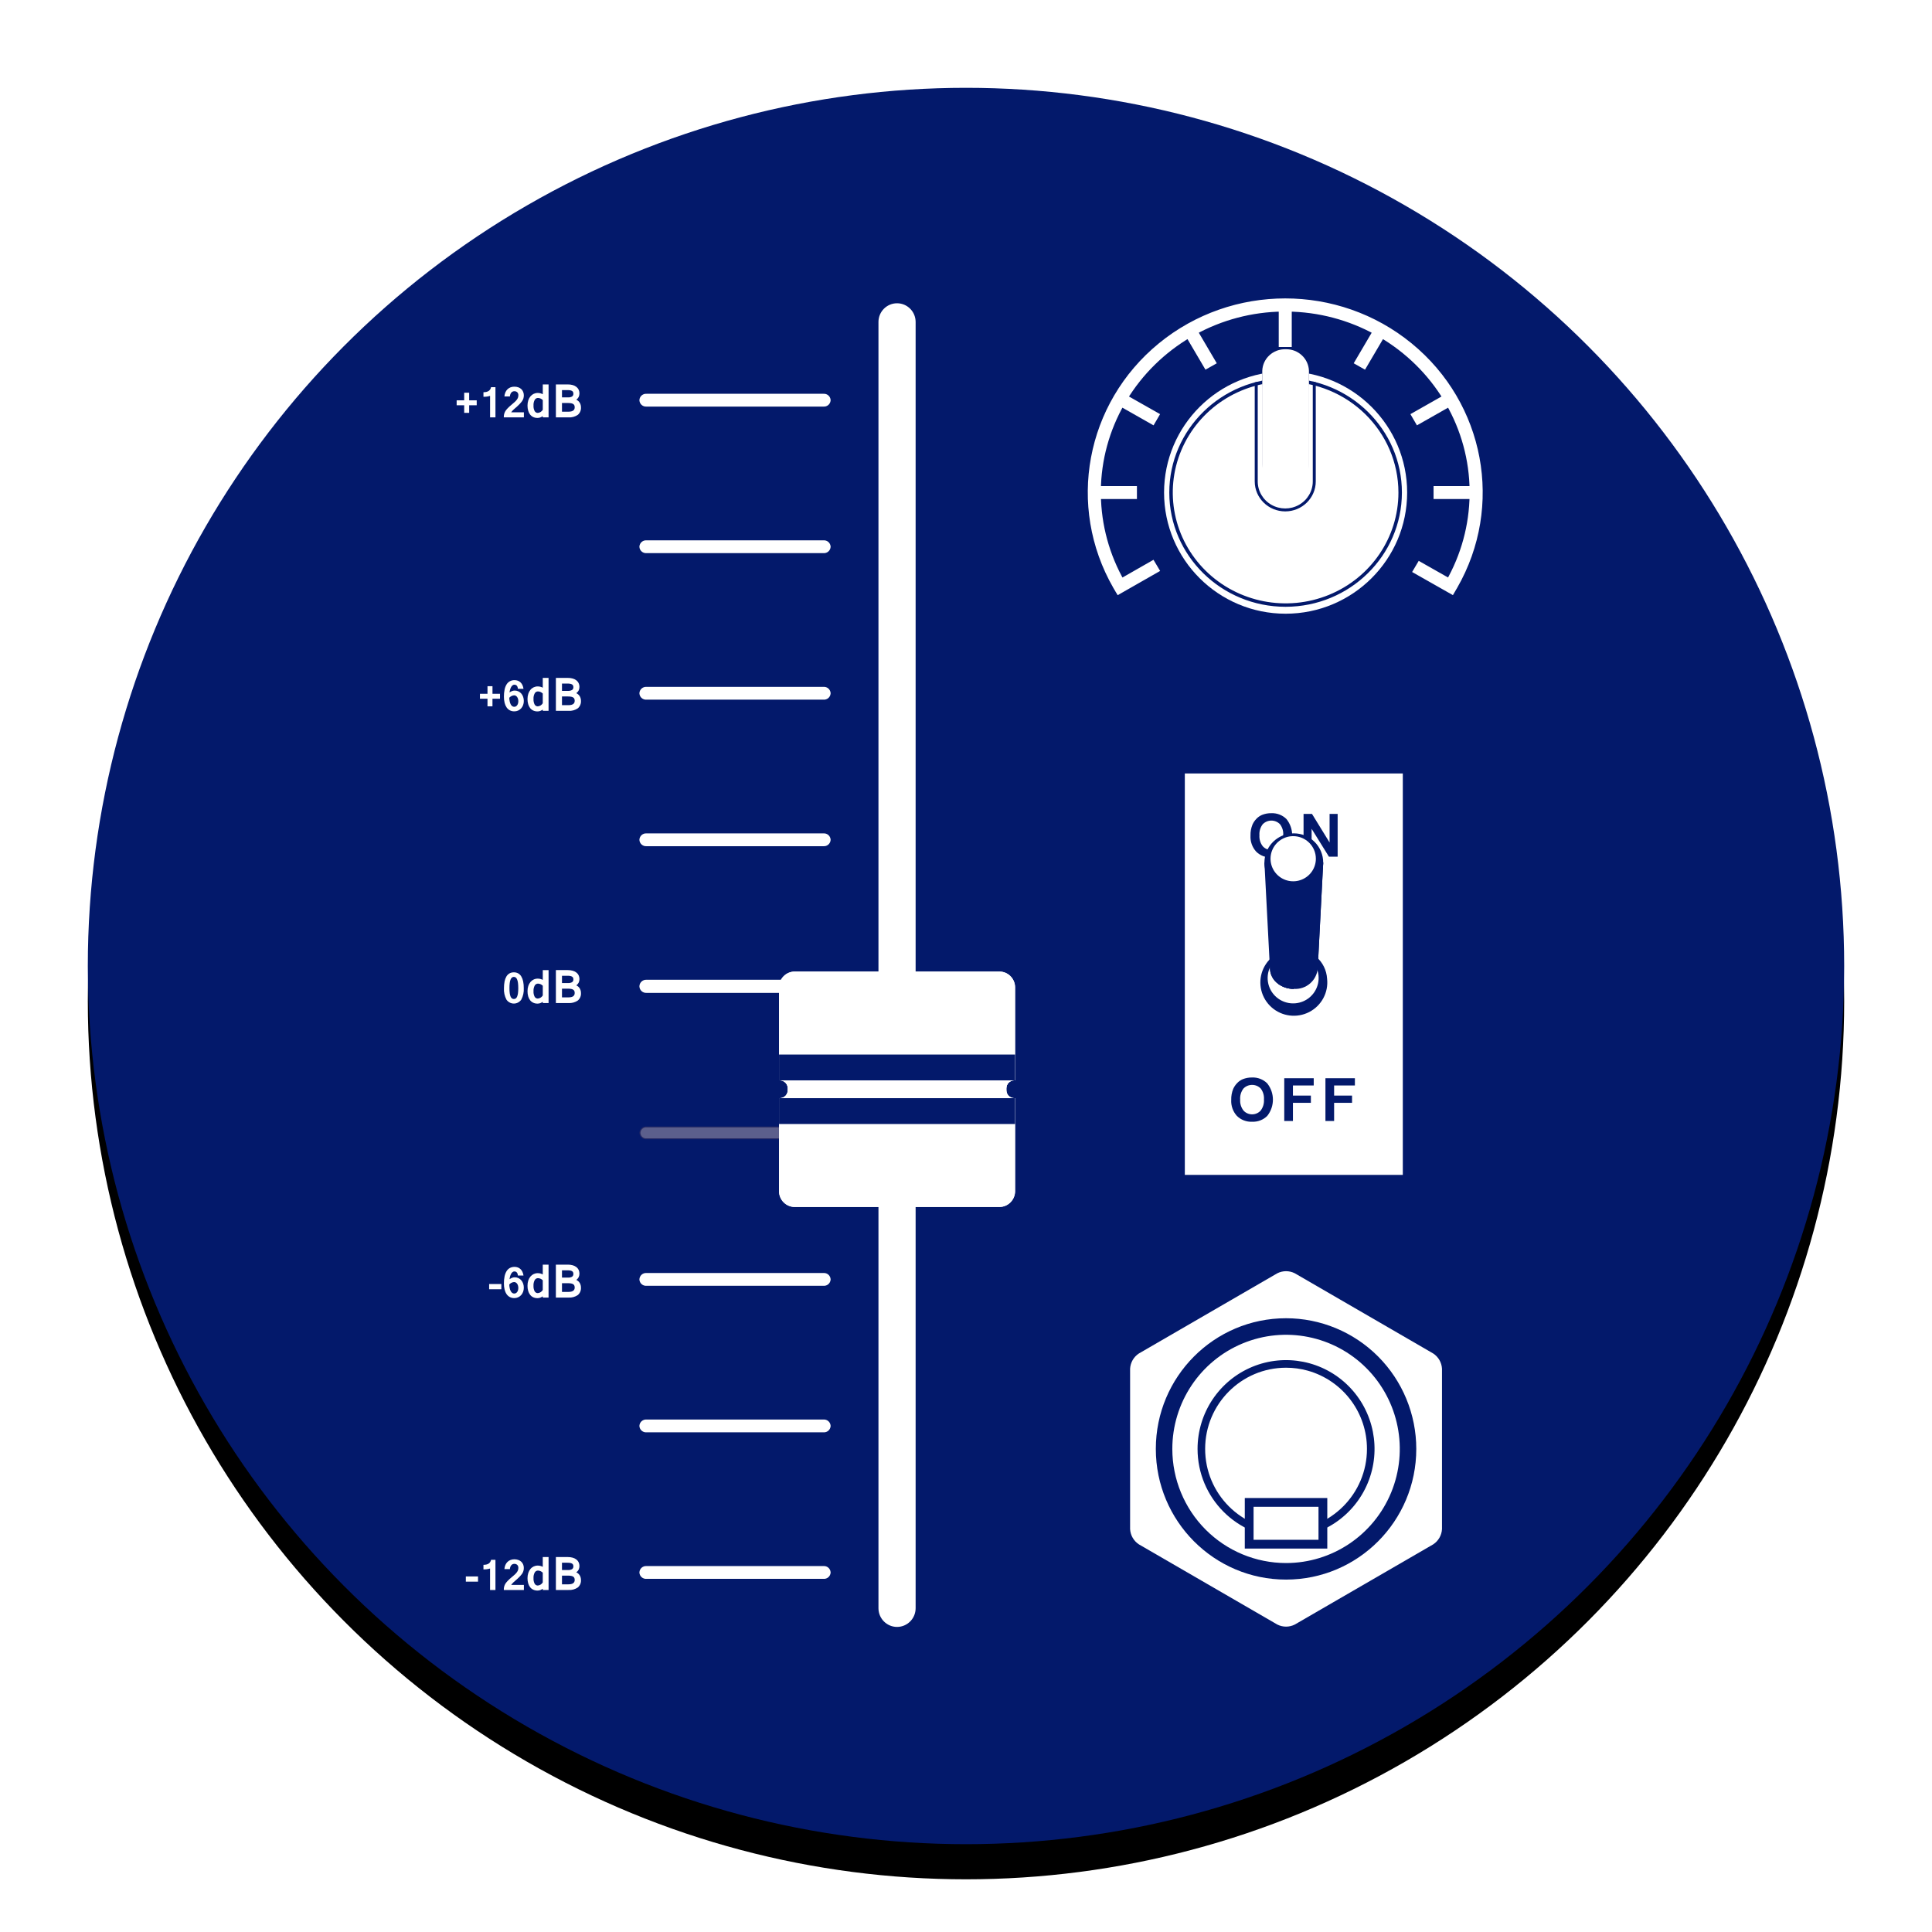 <?xml version="1.0" encoding="UTF-8"?>
<svg width="110px" height="110px" viewBox="0 0 110 110" version="1.1" xmlns="http://www.w3.org/2000/svg" xmlns:xlink="http://www.w3.org/1999/xlink">
    <!-- Generator: Sketch 64 (93537) - https://sketch.com -->
    <title>build-nav-icon-ic/knobs-switches-mod</title>
    <desc>Created with Sketch.</desc>
    <defs>
        <circle id="path-1" cx="50" cy="50" r="50"></circle>
        <filter x="-4.0%" y="-4.0%" width="108.0%" height="110.0%" filterUnits="objectBoundingBox" id="filter-2">
            <feOffset dx="0" dy="2" in="SourceAlpha" result="shadowOffsetOuter1"></feOffset>
            <feGaussianBlur stdDeviation="1" in="shadowOffsetOuter1" result="shadowBlurOuter1"></feGaussianBlur>
            <feColorMatrix values="0 0 0 0 0   0 0 0 0 0   0 0 0 0 0  0 0 0 0.24 0" type="matrix" in="shadowBlurOuter1" result="shadowMatrixOuter1"></feColorMatrix>
            <feOffset dx="0" dy="0" in="SourceAlpha" result="shadowOffsetOuter2"></feOffset>
            <feGaussianBlur stdDeviation="1" in="shadowOffsetOuter2" result="shadowBlurOuter2"></feGaussianBlur>
            <feColorMatrix values="0 0 0 0 0   0 0 0 0 0   0 0 0 0 0  0 0 0 0.12 0" type="matrix" in="shadowBlurOuter2" result="shadowMatrixOuter2"></feColorMatrix>
            <feMerge>
                <feMergeNode in="shadowMatrixOuter1"></feMergeNode>
                <feMergeNode in="shadowMatrixOuter2"></feMergeNode>
            </feMerge>
        </filter>
        <ellipse id="path-3" cx="7.397" cy="7.389" rx="6.92" ry="6.898"></ellipse>
        <path d="M10.858,0.594 C10.843,0.769 10.691,0.901 10.517,0.889 L0.434,0.889 C0.259,0.901 0.108,0.769 0.093,0.594 L0.093,0.559 C0.108,0.384 0.26,0.253 0.434,0.264 L10.517,0.264 C10.691,0.253 10.843,0.384 10.858,0.559 L10.858,0.594 Z" id="path-5"></path>
        <path d="M10.858,0.724 C10.843,0.899 10.691,1.03 10.517,1.019 L0.434,1.019 C0.259,1.03 0.108,0.899 0.093,0.724 L0.093,0.689 C0.108,0.514 0.26,0.382 0.434,0.394 L10.517,0.394 C10.691,0.382 10.843,0.514 10.858,0.689 L10.858,0.724 Z" id="path-7"></path>
        <path d="M10.858,0.464 C10.843,0.64 10.691,0.771 10.517,0.759 L0.434,0.759 C0.26,0.771 0.108,0.64 0.093,0.464 L0.093,0.43 C0.108,0.254 0.26,0.123 0.434,0.135 L10.517,0.135 C10.691,0.123 10.843,0.254 10.858,0.43 L10.858,0.464 Z" id="path-9"></path>
        <path d="M10.858,0.654 C10.843,0.83 10.691,0.961 10.517,0.949 L0.434,0.949 C0.259,0.961 0.108,0.83 0.093,0.654 L0.093,0.62 C0.108,0.444 0.26,0.313 0.434,0.325 L10.517,0.325 C10.691,0.313 10.843,0.444 10.858,0.62 L10.858,0.654 Z" id="path-11"></path>
        <ellipse id="path-13" cx="4.843" cy="4.628" rx="4.607" ry="4.623"></ellipse>
    </defs>
    <g id="ic/knobs-switches-mod" stroke="none" stroke-width="1" fill="none" fill-rule="evenodd">
        <g transform="translate(5, 5)" id="Oval-Copy-6">
            <g>
                <use fill="black" fill-opacity="1" filter="url(#filter-2)" xlink:href="#path-1"></use>
                <use fill="#03196B" fill-rule="evenodd" xlink:href="#path-1"></use>
            </g>
        </g>
        <g id="knobsnButtons-Copy" transform="translate(26, 17)">
            <g id="knob" transform="translate(36, 0)">
                <g id="Group" transform="translate(4.057, 2.49)">
                    <g id="Clipped" transform="translate(0, 1.494)">
                        <g transform="translate(2.028, 1.992)">
                            <mask id="mask-4" fill="white">
                                <use xlink:href="#path-3"></use>
                            </mask>
                            <g id="Oval"></g>
                        </g>
                        <ellipse id="Oval" fill="#FFFFFF" fill-rule="nonzero" cx="7.14" cy="7.06" rx="6.92" ry="6.898"></ellipse>
                    </g>
                    <path d="M7.14,15.058 C3.483,15.058 0.518,12.146 0.518,8.554 C0.518,4.963 3.483,2.051 7.14,2.051 C10.797,2.051 13.762,4.963 13.762,8.554 C13.758,12.144 10.796,15.054 7.14,15.058 L7.14,15.058 Z M7.14,2.246 C4.542,2.246 2.2,3.783 1.205,6.14 C0.211,8.498 0.761,11.211 2.598,13.015 C4.435,14.819 7.198,15.359 9.598,14.383 C11.999,13.406 13.564,11.106 13.564,8.554 C13.56,5.072 10.686,2.25 7.14,2.246 Z" id="Shape" fill="#03196B" fill-rule="nonzero"></path>
                    <path d="M7.12,9.627 C6.16,9.626 5.383,8.863 5.382,7.92 L5.382,2.282 L5.553,2.245 L5.553,7.92 C5.553,8.47 5.851,8.978 6.336,9.253 C6.821,9.528 7.418,9.528 7.903,9.253 C8.388,8.978 8.687,8.47 8.687,7.92 L8.687,2.234 L8.857,2.271 L8.857,7.92 C8.856,8.863 8.079,9.626 7.12,9.627 L7.12,9.627 Z" id="Path" fill="#03196B" fill-rule="nonzero"></path>
                    <g transform="translate(5.578, 0)" fill-rule="nonzero">
                        <path d="M1.562,0.395 C0.85,0.375 0.256,0.924 0.234,1.623 L0.234,6.961 C0.276,7.651 0.858,8.19 1.562,8.19 C2.265,8.19 2.848,7.651 2.89,6.961 L2.89,1.623 C2.868,0.924 2.273,0.375 1.562,0.395 Z" id="Path" fill="#252965"></path>
                        <path d="M1.562,1.328 C0.85,1.308 0.256,1.857 0.234,2.556 L0.234,7.895 C0.276,8.585 0.858,9.123 1.562,9.123 C2.265,9.123 2.848,8.585 2.89,7.895 L2.89,2.556 C2.868,1.857 2.273,1.308 1.562,1.328 L1.562,1.328 Z" id="Path" fill="#FFFFFF"></path>
                        <path d="M1.562,9.009 C0.859,8.995 0.3,8.426 0.312,7.736 L0.312,2.715 C0.295,2.266 0.53,1.844 0.923,1.615 C1.317,1.385 1.807,1.385 2.2,1.615 C2.594,1.844 2.829,2.266 2.812,2.715 L2.812,7.736 C2.824,8.426 2.264,8.995 1.562,9.009 L1.562,9.009 Z M1.562,1.679 C0.992,1.693 0.541,2.156 0.553,2.715 L0.553,7.735 C0.536,8.1 0.725,8.444 1.044,8.631 C1.363,8.818 1.76,8.818 2.079,8.631 C2.398,8.444 2.587,8.1 2.571,7.735 L2.571,2.715 C2.582,2.156 2.131,1.693 1.562,1.679 L1.562,1.679 Z" id="Shape" fill="#FFFFFF"></path>
                        <path d="M1.562,0.395 C0.85,0.375 0.256,0.924 0.234,1.623 L0.234,7.895 C0.276,8.585 0.858,9.123 1.562,9.123 C2.265,9.123 2.848,8.585 2.89,7.895 L2.89,1.623 C2.868,0.924 2.273,0.375 1.562,0.395 Z" id="Path" fill="#FFFFFF"></path>
                    </g>
                </g>
                <path d="M18.212,2.742 C14.135,-0.595 8.212,-0.593 4.136,2.745 C0.06,6.083 -1.005,11.805 1.604,16.344 L1.607,16.348 C1.625,16.379 1.64,16.411 1.658,16.441 L1.661,16.44 L1.725,16.548 L3.708,15.416 L3.586,15.211 L1.813,16.224 C0.926,14.678 0.45,12.938 0.429,11.163 L2.482,11.163 L2.482,10.926 L0.428,10.926 C0.446,9.153 0.922,7.414 1.81,5.87 L3.587,6.878 L3.707,6.672 L1.93,5.665 C2.853,4.142 4.148,2.87 5.699,1.964 L6.725,3.709 L6.934,3.591 L5.908,1.846 C7.479,0.974 9.251,0.507 11.056,0.489 L11.056,2.506 L11.297,2.506 L11.297,0.489 C13.102,0.507 14.873,0.974 16.445,1.846 L15.419,3.591 L15.628,3.709 L16.654,1.964 C18.204,2.87 19.5,4.142 20.422,5.665 L18.646,6.672 L18.766,6.878 L20.543,5.87 C21.431,7.414 21.906,9.153 21.924,10.926 L19.871,10.926 L19.871,11.163 L21.923,11.163 C21.903,12.936 21.428,14.676 20.542,16.221 L18.866,15.271 L18.745,15.476 L20.631,16.545 L20.692,16.44 C20.709,16.417 20.721,16.391 20.736,16.367 L20.751,16.34 C23.358,11.799 22.29,6.078 18.212,2.742 Z" id="Path" stroke="#FFFFFF" stroke-width="0.5" fill="#FFFFFF" fill-rule="nonzero"></path>
            </g>
            <g id="level">
                <g id="Group" transform="translate(23.789, 0)" fill="#FFFFFF" fill-rule="nonzero">
                    <path d="M1.285,0.32 C0.734,0.32 0.287,0.77 0.287,1.325 L0.287,74.565 C0.287,75.12 0.734,75.57 1.285,75.57 C1.836,75.57 2.283,75.12 2.283,74.565 L2.283,1.325 C2.283,1.058 2.178,0.803 1.991,0.614 C1.804,0.426 1.55,0.32 1.285,0.32 L1.285,0.32 Z" id="Path"></path>
                    <path d="M1.285,75.63 C0.701,75.63 0.228,75.153 0.227,74.565 L0.227,1.325 C0.231,0.739 0.704,0.267 1.285,0.267 C1.867,0.267 2.339,0.739 2.343,1.325 L2.343,74.565 C2.343,75.153 1.869,75.63 1.285,75.63 L1.285,75.63 Z M1.285,0.381 C0.768,0.381 0.348,0.804 0.347,1.325 L0.347,74.565 C0.345,74.904 0.523,75.218 0.814,75.388 C1.105,75.559 1.465,75.559 1.756,75.388 C2.047,75.218 2.225,74.904 2.223,74.565 L2.223,1.325 C2.222,0.804 1.803,0.381 1.285,0.381 L1.285,0.381 Z" id="Shape"></path>
                </g>
                <g id="Group" transform="translate(0, 4.586)" fill="#FFFFFF" fill-rule="nonzero">
                    <g>
                        <polygon id="Path" points="1.142 1.488 0.713 1.488 0.713 1.92 0.429 1.92 0.429 1.488 0 1.488 0 1.207 0.429 1.207 0.429 0.774 0.713 0.774 0.713 1.207 1.142 1.207"></polygon>
                        <path d="M2.209,2.177 L1.903,2.177 L1.903,0.954 C1.781,0.992 1.653,1.008 1.526,1.003 L1.526,0.745 C1.778,0.745 1.922,0.649 1.958,0.458 L2.209,0.458 L2.209,2.177 Z" id="Path"></path>
                        <path d="M3.828,2.177 L2.685,2.177 C2.679,2.05 2.711,1.924 2.777,1.815 C2.817,1.757 2.862,1.703 2.911,1.652 C2.977,1.585 3.046,1.521 3.12,1.462 C3.193,1.402 3.255,1.349 3.305,1.302 C3.35,1.262 3.39,1.218 3.427,1.17 C3.455,1.133 3.477,1.092 3.493,1.048 C3.506,1.007 3.513,0.963 3.513,0.919 C3.517,0.857 3.495,0.795 3.453,0.749 C3.405,0.706 3.342,0.684 3.279,0.689 C3.248,0.689 3.218,0.695 3.189,0.708 C3.16,0.721 3.134,0.74 3.113,0.764 C3.09,0.792 3.072,0.823 3.059,0.857 C3.043,0.899 3.034,0.943 3.031,0.987 L2.719,0.987 C2.724,0.908 2.743,0.83 2.773,0.757 C2.8,0.691 2.84,0.632 2.89,0.581 C2.94,0.533 2.998,0.495 3.063,0.469 C3.133,0.442 3.207,0.429 3.283,0.43 C3.361,0.428 3.439,0.441 3.514,0.467 C3.577,0.49 3.635,0.525 3.684,0.571 C3.729,0.615 3.765,0.669 3.788,0.728 C3.813,0.79 3.825,0.856 3.825,0.923 C3.825,0.984 3.816,1.045 3.799,1.103 C3.781,1.158 3.755,1.211 3.721,1.259 C3.676,1.318 3.627,1.375 3.575,1.428 C3.5,1.506 3.42,1.579 3.337,1.648 C3.309,1.672 3.274,1.703 3.231,1.743 C3.184,1.787 3.141,1.836 3.104,1.889 L3.828,1.889 L3.828,2.177 Z" id="Path"></path>
                        <path d="M4.904,2.106 C4.86,2.138 4.812,2.164 4.762,2.182 C4.711,2.201 4.658,2.21 4.604,2.209 C4.52,2.211 4.437,2.194 4.36,2.159 C4.29,2.126 4.229,2.077 4.181,2.016 C4.131,1.95 4.094,1.875 4.072,1.794 C4.046,1.7 4.033,1.604 4.034,1.506 C4.033,1.404 4.048,1.303 4.079,1.206 C4.105,1.123 4.147,1.047 4.202,0.98 C4.304,0.857 4.456,0.786 4.616,0.787 C4.667,0.787 4.718,0.793 4.768,0.806 C4.815,0.818 4.861,0.836 4.904,0.86 L4.904,0.302 L5.234,0.302 L5.234,2.177 L4.904,2.177 L4.904,2.106 Z M4.904,1.192 C4.831,1.118 4.733,1.074 4.63,1.072 C4.553,1.071 4.483,1.113 4.445,1.18 C4.392,1.28 4.368,1.393 4.376,1.506 C4.369,1.614 4.391,1.722 4.441,1.818 C4.477,1.884 4.547,1.924 4.621,1.923 C4.738,1.912 4.843,1.846 4.904,1.745 L4.904,1.192 Z" id="Shape"></path>
                        <path d="M7.078,1.607 C7.089,1.77 7.022,1.927 6.899,2.033 C6.742,2.14 6.554,2.191 6.365,2.177 L5.65,2.177 L5.65,0.302 L6.331,0.302 C6.423,0.301 6.514,0.312 6.603,0.336 C6.678,0.356 6.749,0.39 6.811,0.437 C6.867,0.479 6.913,0.533 6.944,0.596 C7.006,0.728 7.008,0.881 6.948,1.015 C6.916,1.077 6.869,1.13 6.813,1.171 C6.855,1.191 6.895,1.218 6.93,1.25 C6.962,1.28 6.99,1.315 7.012,1.353 C7.034,1.391 7.051,1.432 7.062,1.474 C7.072,1.518 7.078,1.562 7.078,1.607 Z M5.997,1.04 L6.33,1.04 C6.413,1.046 6.495,1.029 6.569,0.991 C6.622,0.955 6.652,0.892 6.646,0.827 C6.647,0.797 6.641,0.766 6.628,0.738 C6.616,0.711 6.596,0.689 6.571,0.674 C6.538,0.655 6.503,0.642 6.466,0.636 C6.414,0.628 6.361,0.623 6.307,0.624 L5.997,0.624 L5.997,1.04 Z M5.997,1.854 L6.364,1.854 C6.602,1.854 6.721,1.772 6.721,1.607 C6.722,1.569 6.716,1.532 6.703,1.496 C6.69,1.465 6.668,1.438 6.639,1.419 C6.603,1.396 6.562,1.381 6.519,1.374 C6.457,1.363 6.395,1.358 6.332,1.359 L5.997,1.359 L5.997,1.854 Z" id="Shape"></path>
                    </g>
                    <g transform="translate(1.012, 16.816)">
                        <polygon id="Path" points="1.457 1.381 1.027 1.381 1.027 1.813 0.744 1.813 0.744 1.381 0.315 1.381 0.315 1.099 0.744 1.099 0.744 0.667 1.028 0.667 1.028 1.099 1.457 1.099"></polygon>
                        <path d="M2.275,0.582 C2.24,0.581 2.206,0.592 2.178,0.613 C2.145,0.636 2.118,0.667 2.098,0.701 C2.072,0.745 2.052,0.792 2.037,0.841 C2.019,0.9 2.006,0.962 1.999,1.024 C2.042,0.992 2.089,0.966 2.139,0.946 C2.188,0.926 2.241,0.915 2.294,0.916 C2.368,0.915 2.441,0.931 2.508,0.963 C2.571,0.993 2.627,1.037 2.672,1.091 C2.718,1.147 2.753,1.211 2.776,1.28 C2.8,1.353 2.813,1.431 2.812,1.508 C2.813,1.586 2.8,1.664 2.773,1.738 C2.749,1.807 2.712,1.871 2.663,1.926 C2.563,2.038 2.419,2.102 2.269,2.099 C2.182,2.101 2.096,2.081 2.018,2.042 C1.944,2.003 1.881,1.947 1.833,1.877 C1.78,1.798 1.741,1.709 1.719,1.615 C1.691,1.5 1.678,1.382 1.679,1.264 C1.678,1.128 1.69,0.992 1.718,0.859 C1.738,0.754 1.776,0.655 1.831,0.564 C1.878,0.488 1.943,0.426 2.021,0.384 C2.103,0.341 2.194,0.32 2.286,0.322 C2.348,0.322 2.41,0.333 2.469,0.354 C2.525,0.374 2.576,0.406 2.62,0.446 C2.667,0.49 2.705,0.542 2.732,0.6 C2.763,0.669 2.784,0.741 2.794,0.816 L2.479,0.816 C2.461,0.66 2.393,0.582 2.275,0.582 Z M2.257,1.187 C2.151,1.195 2.053,1.245 1.984,1.326 C1.986,1.399 1.995,1.47 2.01,1.541 C2.021,1.597 2.04,1.652 2.067,1.703 C2.087,1.743 2.117,1.778 2.153,1.805 C2.186,1.828 2.225,1.841 2.265,1.84 C2.299,1.841 2.333,1.832 2.363,1.816 C2.392,1.799 2.417,1.775 2.436,1.747 C2.457,1.716 2.473,1.682 2.483,1.646 C2.494,1.605 2.499,1.563 2.499,1.521 C2.499,1.478 2.494,1.435 2.482,1.393 C2.472,1.355 2.456,1.319 2.434,1.286 C2.414,1.257 2.388,1.232 2.357,1.213 C2.327,1.196 2.292,1.186 2.257,1.187 L2.257,1.187 Z" id="Shape"></path>
                        <path d="M3.891,1.999 C3.848,2.031 3.8,2.057 3.749,2.075 C3.699,2.094 3.646,2.103 3.592,2.102 C3.508,2.104 3.424,2.087 3.347,2.052 C3.277,2.019 3.216,1.97 3.169,1.909 C3.119,1.843 3.081,1.767 3.06,1.687 C3.034,1.593 3.021,1.497 3.022,1.399 C3.021,1.297 3.036,1.196 3.067,1.099 C3.093,1.016 3.135,0.94 3.189,0.873 C3.292,0.749 3.444,0.679 3.603,0.68 C3.655,0.68 3.706,0.686 3.756,0.699 C3.803,0.711 3.849,0.729 3.891,0.753 L3.891,0.195 L4.221,0.195 L4.221,2.07 L3.891,2.07 L3.891,1.999 Z M3.891,1.085 C3.819,1.011 3.721,0.967 3.618,0.965 C3.541,0.964 3.47,1.005 3.433,1.073 C3.38,1.173 3.356,1.286 3.364,1.399 C3.357,1.507 3.379,1.615 3.428,1.711 C3.465,1.777 3.534,1.817 3.609,1.815 C3.726,1.805 3.831,1.739 3.891,1.638 L3.891,1.085 Z" id="Shape"></path>
                        <path d="M6.066,1.5 C6.076,1.662 6.01,1.82 5.887,1.926 C5.73,2.033 5.542,2.084 5.353,2.07 L4.638,2.07 L4.638,0.195 L5.319,0.195 C5.411,0.193 5.502,0.205 5.591,0.229 C5.666,0.249 5.736,0.283 5.799,0.329 C5.855,0.371 5.9,0.426 5.932,0.489 C5.994,0.621 5.995,0.774 5.936,0.908 C5.904,0.97 5.857,1.023 5.8,1.064 C5.843,1.084 5.882,1.111 5.917,1.143 C5.95,1.173 5.977,1.207 6,1.246 C6.022,1.284 6.039,1.324 6.049,1.367 C6.06,1.411 6.066,1.455 6.066,1.5 Z M4.985,0.933 L5.318,0.933 C5.4,0.939 5.483,0.922 5.557,0.884 C5.61,0.848 5.64,0.785 5.634,0.72 C5.634,0.69 5.628,0.659 5.616,0.631 C5.603,0.604 5.583,0.582 5.558,0.567 C5.526,0.548 5.491,0.535 5.454,0.529 C5.401,0.52 5.348,0.516 5.295,0.517 L4.985,0.517 L4.985,0.933 Z M4.985,1.747 L5.352,1.747 C5.59,1.747 5.709,1.665 5.709,1.5 C5.71,1.462 5.703,1.425 5.69,1.389 C5.678,1.358 5.656,1.33 5.627,1.312 C5.59,1.289 5.55,1.274 5.507,1.266 C5.445,1.255 5.382,1.251 5.319,1.252 L4.985,1.252 L4.985,1.747 Z" id="Shape"></path>
                    </g>
                    <g transform="translate(2.531, 33.631)" id="Shape">
                        <path d="M0.726,0.144 C0.812,0.142 0.897,0.162 0.972,0.203 C1.045,0.244 1.106,0.304 1.148,0.376 C1.199,0.463 1.235,0.558 1.255,0.658 C1.28,0.784 1.292,0.913 1.29,1.042 C1.304,1.27 1.255,1.497 1.148,1.698 C1.053,1.838 0.895,1.921 0.726,1.921 C0.557,1.921 0.399,1.838 0.304,1.698 C0.198,1.497 0.149,1.27 0.163,1.042 C0.162,0.913 0.174,0.784 0.198,0.658 C0.217,0.558 0.253,0.463 0.304,0.376 C0.346,0.304 0.407,0.244 0.479,0.203 C0.555,0.162 0.64,0.142 0.726,0.144 L0.726,0.144 Z M0.726,1.662 C0.765,1.663 0.803,1.652 0.835,1.63 C0.87,1.602 0.897,1.566 0.913,1.524 C0.937,1.462 0.953,1.398 0.961,1.332 C0.972,1.236 0.978,1.139 0.977,1.043 C0.978,0.945 0.972,0.847 0.961,0.749 C0.953,0.682 0.937,0.615 0.913,0.552 C0.897,0.508 0.87,0.469 0.835,0.439 C0.77,0.392 0.683,0.391 0.619,0.438 C0.583,0.468 0.556,0.507 0.54,0.55 C0.515,0.614 0.499,0.681 0.491,0.748 C0.479,0.846 0.474,0.944 0.475,1.043 C0.474,1.14 0.479,1.237 0.491,1.333 C0.499,1.399 0.515,1.463 0.54,1.525 C0.556,1.566 0.583,1.603 0.619,1.63 C0.65,1.652 0.688,1.663 0.726,1.662 L0.726,1.662 Z"></path>
                        <path d="M2.373,1.82 C2.329,1.853 2.282,1.878 2.231,1.897 C2.181,1.915 2.127,1.924 2.074,1.924 C1.989,1.926 1.906,1.908 1.829,1.873 C1.759,1.841 1.698,1.792 1.65,1.731 C1.6,1.664 1.563,1.589 1.541,1.508 C1.515,1.415 1.503,1.318 1.504,1.221 C1.502,1.119 1.517,1.017 1.548,0.92 C1.574,0.838 1.616,0.761 1.671,0.694 C1.773,0.571 1.925,0.5 2.085,0.502 C2.136,0.502 2.188,0.508 2.237,0.52 C2.285,0.532 2.33,0.55 2.373,0.574 L2.373,0.017 L2.703,0.017 L2.703,1.892 L2.373,1.892 L2.373,1.82 Z M2.373,0.907 C2.301,0.832 2.202,0.789 2.099,0.786 C2.023,0.786 1.952,0.827 1.914,0.894 C1.861,0.995 1.838,1.108 1.845,1.221 C1.838,1.329 1.861,1.437 1.91,1.533 C1.946,1.599 2.016,1.639 2.091,1.637 C2.207,1.627 2.312,1.561 2.373,1.46 L2.373,0.907 Z"></path>
                        <path d="M4.547,1.322 C4.558,1.484 4.492,1.642 4.369,1.747 C4.212,1.855 4.024,1.905 3.834,1.892 L3.119,1.892 L3.119,0.016 L3.801,0.016 C3.892,0.015 3.984,0.027 4.072,0.051 C4.147,0.071 4.218,0.105 4.28,0.151 C4.336,0.193 4.382,0.248 4.414,0.31 C4.475,0.443 4.477,0.596 4.417,0.729 C4.385,0.792 4.339,0.845 4.282,0.886 C4.325,0.906 4.364,0.932 4.399,0.964 C4.431,0.995 4.459,1.029 4.481,1.067 C4.503,1.105 4.52,1.146 4.531,1.189 C4.542,1.232 4.547,1.277 4.547,1.322 Z M3.466,0.755 L3.799,0.755 C3.882,0.761 3.964,0.744 4.038,0.706 C4.092,0.67 4.121,0.607 4.115,0.542 C4.116,0.511 4.11,0.481 4.098,0.453 C4.085,0.426 4.065,0.404 4.04,0.389 C4.008,0.37 3.972,0.357 3.935,0.351 C3.883,0.342 3.83,0.338 3.777,0.339 L3.466,0.339 L3.466,0.755 Z M3.466,1.569 L3.833,1.569 C4.071,1.569 4.19,1.487 4.19,1.322 C4.191,1.284 4.185,1.247 4.172,1.211 C4.159,1.179 4.137,1.152 4.108,1.134 C4.072,1.111 4.031,1.095 3.989,1.088 C3.927,1.077 3.864,1.072 3.801,1.073 L3.466,1.073 L3.466,1.569 Z"></path>
                    </g>
                    <g transform="translate(1.518, 49.938)">
                        <polygon id="Path" points="1.026 1.88 0.332 1.88 0.332 1.583 1.026 1.583"></polygon>
                        <path d="M1.769,0.866 C1.734,0.866 1.7,0.877 1.672,0.897 C1.639,0.921 1.612,0.951 1.592,0.986 C1.566,1.029 1.546,1.076 1.531,1.125 C1.513,1.185 1.5,1.246 1.493,1.309 C1.536,1.277 1.583,1.251 1.633,1.231 C1.682,1.21 1.734,1.2 1.787,1.2 C1.862,1.199 1.935,1.215 2.002,1.247 C2.065,1.278 2.121,1.322 2.166,1.376 C2.212,1.431 2.247,1.495 2.27,1.564 C2.294,1.638 2.307,1.715 2.306,1.793 C2.306,1.871 2.293,1.949 2.267,2.022 C2.243,2.091 2.206,2.155 2.157,2.21 C2.057,2.323 1.913,2.386 1.763,2.384 C1.676,2.386 1.59,2.366 1.512,2.327 C1.438,2.288 1.374,2.231 1.327,2.162 C1.273,2.082 1.235,1.993 1.212,1.9 C1.185,1.785 1.172,1.667 1.173,1.548 C1.171,1.412 1.184,1.276 1.211,1.143 C1.232,1.039 1.27,0.939 1.325,0.848 C1.372,0.773 1.437,0.71 1.514,0.668 C1.596,0.626 1.688,0.605 1.78,0.607 C1.842,0.606 1.904,0.617 1.963,0.638 C2.019,0.659 2.07,0.69 2.114,0.731 C2.161,0.774 2.198,0.827 2.225,0.885 C2.257,0.953 2.278,1.026 2.288,1.1 L1.972,1.1 C1.954,0.944 1.887,0.866 1.769,0.866 Z M1.751,1.471 C1.645,1.479 1.547,1.529 1.478,1.611 C1.48,1.683 1.488,1.755 1.504,1.825 C1.515,1.882 1.534,1.936 1.561,1.987 C1.581,2.027 1.61,2.062 1.647,2.089 C1.679,2.113 1.719,2.125 1.759,2.125 C1.793,2.125 1.827,2.117 1.857,2.1 C1.886,2.083 1.911,2.06 1.931,2.032 C1.952,2.001 1.967,1.966 1.977,1.93 C1.988,1.89 1.993,1.848 1.993,1.806 C1.993,1.762 1.988,1.719 1.976,1.678 C1.966,1.639 1.95,1.603 1.928,1.571 C1.908,1.541 1.882,1.516 1.852,1.498 C1.821,1.48 1.786,1.471 1.751,1.471 L1.751,1.471 Z" id="Shape"></path>
                        <path d="M3.385,2.283 C3.342,2.315 3.294,2.341 3.243,2.36 C3.193,2.378 3.14,2.387 3.086,2.387 C3.002,2.389 2.918,2.371 2.841,2.337 C2.771,2.304 2.71,2.255 2.663,2.194 C2.612,2.128 2.575,2.052 2.553,1.972 C2.527,1.878 2.515,1.781 2.516,1.684 C2.514,1.582 2.529,1.48 2.56,1.383 C2.587,1.301 2.628,1.224 2.683,1.157 C2.786,1.034 2.938,0.963 3.097,0.965 C3.149,0.965 3.2,0.971 3.25,0.983 C3.297,0.995 3.342,1.014 3.385,1.037 L3.385,0.479 L3.715,0.479 L3.715,2.354 L3.385,2.354 L3.385,2.283 Z M3.385,1.37 C3.313,1.295 3.215,1.252 3.111,1.249 C3.035,1.249 2.964,1.29 2.927,1.357 C2.874,1.457 2.85,1.571 2.857,1.684 C2.851,1.792 2.873,1.9 2.922,1.996 C2.959,2.061 3.028,2.101 3.103,2.1 C3.22,2.09 3.325,2.024 3.385,1.922 L3.385,1.37 Z" id="Shape"></path>
                        <path d="M5.559,1.785 C5.57,1.947 5.504,2.105 5.381,2.21 C5.224,2.317 5.036,2.368 4.847,2.354 L4.131,2.354 L4.131,0.479 L4.813,0.479 C4.905,0.478 4.996,0.49 5.085,0.514 C5.159,0.534 5.23,0.568 5.293,0.614 C5.349,0.656 5.394,0.71 5.426,0.773 C5.488,0.906 5.489,1.059 5.43,1.192 C5.397,1.254 5.351,1.308 5.294,1.348 C5.337,1.369 5.376,1.395 5.411,1.427 C5.444,1.457 5.471,1.492 5.494,1.53 C5.516,1.568 5.532,1.609 5.543,1.652 C5.554,1.695 5.559,1.74 5.559,1.785 Z M4.479,1.218 L4.812,1.218 C4.894,1.224 4.977,1.207 5.051,1.169 C5.104,1.132 5.133,1.07 5.128,1.005 C5.128,0.974 5.122,0.944 5.11,0.915 C5.097,0.889 5.077,0.867 5.052,0.851 C5.02,0.832 4.985,0.82 4.948,0.814 C4.895,0.805 4.842,0.801 4.789,0.802 L4.479,0.802 L4.479,1.218 Z M4.479,2.032 L4.846,2.032 C5.084,2.032 5.203,1.949 5.203,1.785 C5.203,1.747 5.197,1.709 5.184,1.674 C5.172,1.642 5.149,1.615 5.121,1.596 C5.084,1.574 5.043,1.558 5.001,1.551 C4.939,1.54 4.876,1.535 4.813,1.536 L4.479,1.536 L4.479,2.032 Z" id="Shape"></path>
                    </g>
                    <g transform="translate(0.506, 66.753)">
                        <polygon id="Path" points="0.711 1.714 0.017 1.714 0.017 1.417 0.711 1.417"></polygon>
                        <path d="M1.703,2.188 L1.396,2.188 L1.396,0.966 C1.275,1.003 1.147,1.02 1.02,1.015 L1.02,0.756 C1.272,0.756 1.416,0.66 1.452,0.47 L1.703,0.47 L1.703,2.188 Z" id="Path"></path>
                        <path d="M3.322,2.188 L2.179,2.188 C2.173,2.061 2.205,1.935 2.271,1.826 C2.311,1.769 2.356,1.714 2.405,1.664 C2.471,1.596 2.54,1.532 2.613,1.473 C2.687,1.414 2.749,1.36 2.799,1.313 C2.843,1.273 2.884,1.229 2.92,1.181 C2.949,1.144 2.971,1.103 2.986,1.06 C3,1.018 3.007,0.974 3.007,0.931 C3.01,0.868 2.989,0.807 2.946,0.761 C2.899,0.718 2.836,0.696 2.772,0.7 C2.742,0.7 2.711,0.707 2.683,0.719 C2.654,0.732 2.628,0.751 2.607,0.776 C2.584,0.803 2.565,0.835 2.552,0.869 C2.537,0.91 2.528,0.954 2.525,0.998 L2.213,0.998 C2.218,0.919 2.237,0.842 2.267,0.768 C2.294,0.703 2.334,0.643 2.384,0.593 C2.433,0.544 2.492,0.506 2.557,0.481 C2.627,0.454 2.701,0.44 2.776,0.441 C2.855,0.44 2.933,0.452 3.007,0.479 C3.071,0.501 3.128,0.537 3.177,0.583 C3.223,0.627 3.259,0.68 3.282,0.739 C3.307,0.801 3.319,0.868 3.318,0.935 C3.319,0.995 3.31,1.056 3.292,1.114 C3.275,1.17 3.249,1.222 3.215,1.27 C3.17,1.33 3.121,1.386 3.069,1.44 C2.993,1.517 2.914,1.591 2.831,1.66 C2.803,1.683 2.768,1.715 2.725,1.754 C2.677,1.798 2.635,1.847 2.598,1.9 L3.322,1.9 L3.322,2.188 Z" id="Path"></path>
                        <path d="M4.397,2.117 C4.354,2.149 4.306,2.175 4.256,2.194 C4.205,2.212 4.152,2.221 4.098,2.221 C4.014,2.222 3.93,2.205 3.853,2.17 C3.784,2.138 3.722,2.089 3.675,2.028 C3.625,1.961 3.588,1.886 3.566,1.805 C3.54,1.712 3.527,1.615 3.528,1.518 C3.527,1.416 3.542,1.314 3.573,1.217 C3.599,1.135 3.641,1.058 3.695,0.991 C3.798,0.868 3.95,0.797 4.11,0.799 C4.161,0.798 4.212,0.805 4.262,0.817 C4.309,0.829 4.355,0.847 4.397,0.871 L4.397,0.313 L4.728,0.313 L4.728,2.188 L4.397,2.188 L4.397,2.117 Z M4.397,1.204 C4.325,1.129 4.227,1.086 4.124,1.083 C4.047,1.083 3.976,1.124 3.939,1.191 C3.886,1.291 3.862,1.405 3.87,1.518 C3.863,1.626 3.885,1.734 3.935,1.83 C3.971,1.895 4.04,1.935 4.115,1.934 C4.232,1.924 4.337,1.858 4.397,1.756 L4.397,1.204 Z" id="Shape"></path>
                        <path d="M6.572,1.619 C6.583,1.781 6.516,1.939 6.393,2.044 C6.236,2.151 6.048,2.202 5.859,2.188 L5.144,2.188 L5.144,0.313 L5.825,0.313 C5.917,0.312 6.008,0.324 6.097,0.348 C6.172,0.368 6.242,0.402 6.305,0.448 C6.361,0.49 6.407,0.544 6.438,0.607 C6.5,0.74 6.501,0.893 6.442,1.026 C6.41,1.088 6.363,1.142 6.306,1.182 C6.349,1.202 6.389,1.229 6.424,1.261 C6.456,1.291 6.484,1.326 6.506,1.364 C6.528,1.402 6.545,1.443 6.555,1.486 C6.566,1.529 6.572,1.574 6.572,1.619 Z M5.491,1.052 L5.824,1.052 C5.906,1.058 5.989,1.041 6.063,1.003 C6.116,0.966 6.146,0.903 6.14,0.839 C6.141,0.808 6.135,0.777 6.122,0.749 C6.11,0.723 6.09,0.701 6.064,0.685 C6.032,0.666 5.997,0.654 5.96,0.648 C5.908,0.639 5.854,0.635 5.801,0.636 L5.491,0.636 L5.491,1.052 Z M5.491,1.866 L5.858,1.866 C6.096,1.866 6.215,1.783 6.215,1.619 C6.216,1.581 6.21,1.543 6.197,1.508 C6.184,1.476 6.162,1.449 6.133,1.43 C6.096,1.408 6.056,1.392 6.013,1.385 C5.951,1.374 5.888,1.369 5.825,1.37 L5.491,1.37 L5.491,1.866 Z" id="Shape"></path>
                    </g>
                </g>
                <g id="Group" transform="translate(10.123, 5.096)">
                    <g transform="translate(0, 24.969)">
                        <path d="M11.108,0.767 C11.093,0.942 10.941,1.073 10.767,1.062 L0.684,1.062 C0.509,1.073 0.357,0.942 0.343,0.767 L0.343,0.732 C0.357,0.557 0.509,0.425 0.684,0.437 L10.767,0.437 C10.941,0.425 11.093,0.557 11.108,0.732 L11.108,0.767 Z" id="Path" fill="#FFFFFF" fill-rule="nonzero"></path>
                        <g opacity="0.25" style="mix-blend-mode: multiply;" id="Clipped">
                            <g>
                                <g transform="translate(2.531, 2.548)">
                                    <mask id="mask-6" fill="white">
                                        <use xlink:href="#path-5"></use>
                                    </mask>
                                    <g id="Path"></g>
                                </g>
                                <path d="M11.108,0.767 C11.093,0.942 10.941,1.073 10.767,1.062 L0.684,1.062 C0.509,1.073 0.357,0.942 0.343,0.767 L0.343,0.732 C0.357,0.557 0.509,0.425 0.684,0.437 L10.767,0.437 C10.941,0.425 11.093,0.557 11.108,0.732 L11.108,0.767 Z" id="Path" fill="#FFFFFF" fill-rule="nonzero"></path>
                            </g>
                        </g>
                        <path d="M10.767,1.114 L0.684,1.114 C0.479,1.128 0.3,0.973 0.283,0.767 L0.283,0.732 C0.3,0.525 0.479,0.371 0.684,0.385 L10.767,0.385 C10.972,0.371 11.151,0.525 11.168,0.732 L11.168,0.767 C11.151,0.973 10.972,1.128 10.767,1.114 L10.767,1.114 Z M0.684,0.489 C0.54,0.479 0.415,0.587 0.403,0.732 L0.403,0.767 C0.415,0.911 0.54,1.02 0.684,1.01 L10.767,1.01 C10.91,1.02 11.036,0.911 11.048,0.767 L11.048,0.732 C11.036,0.587 10.91,0.479 10.767,0.489 L0.684,0.489 Z" id="Shape" fill="#FFFFFF" fill-rule="nonzero"></path>
                    </g>
                    <g transform="translate(0, 16.816)" fill="#FFFFFF" fill-rule="nonzero">
                        <path d="M11.108,0.577 C11.093,0.752 10.941,0.884 10.767,0.872 L0.684,0.872 C0.509,0.884 0.357,0.752 0.343,0.577 L0.343,0.542 C0.357,0.367 0.509,0.236 0.684,0.247 L10.767,0.247 C10.941,0.236 11.093,0.367 11.108,0.542 L11.108,0.577 Z" id="Path"></path>
                        <path d="M10.767,0.924 L0.684,0.924 C0.479,0.938 0.3,0.784 0.283,0.577 L0.283,0.542 C0.3,0.336 0.479,0.181 0.684,0.195 L10.767,0.195 C10.972,0.181 11.151,0.336 11.168,0.542 L11.168,0.577 C11.151,0.784 10.972,0.938 10.767,0.924 L10.767,0.924 Z M0.684,0.299 C0.54,0.289 0.415,0.398 0.403,0.542 L0.403,0.577 C0.415,0.722 0.54,0.83 0.684,0.82 L10.767,0.82 C10.91,0.83 11.036,0.722 11.048,0.577 L11.048,0.542 C11.036,0.398 10.91,0.289 10.767,0.299 L0.684,0.299 Z" id="Shape"></path>
                    </g>
                    <g transform="translate(0, 8.663)">
                        <path d="M11.108,0.387 C11.093,0.562 10.941,0.694 10.767,0.682 L0.684,0.682 C0.509,0.694 0.357,0.563 0.343,0.387 L0.343,0.353 C0.357,0.177 0.509,0.046 0.684,0.058 L10.767,0.058 C10.941,0.046 11.093,0.177 11.108,0.353 L11.108,0.387 Z" id="Path" fill="#FFFFFF" fill-rule="nonzero"></path>
                        <g opacity="0.25" style="mix-blend-mode: multiply;" id="Clipped">
                            <g>
                                <g transform="translate(2.531, 2.038)">
                                    <mask id="mask-8" fill="white">
                                        <use xlink:href="#path-7"></use>
                                    </mask>
                                    <g id="Path"></g>
                                </g>
                                <path d="M11.108,0.387 C11.093,0.562 10.941,0.694 10.767,0.682 L0.684,0.682 C0.509,0.694 0.357,0.563 0.343,0.387 L0.343,0.353 C0.357,0.177 0.509,0.046 0.684,0.058 L10.767,0.058 C10.941,0.046 11.093,0.177 11.108,0.353 L11.108,0.387 Z" id="Path" fill="#FFFFFF" fill-rule="nonzero"></path>
                            </g>
                        </g>
                        <path d="M10.767,0.734 L0.684,0.734 C0.479,0.748 0.3,0.594 0.283,0.387 L0.283,0.352 C0.3,0.146 0.479,-0.009 0.684,0.006 L10.767,0.006 C10.972,-0.009 11.151,0.146 11.168,0.352 L11.168,0.387 C11.151,0.594 10.972,0.748 10.767,0.734 Z M0.684,0.11 C0.54,0.1 0.415,0.208 0.403,0.352 L0.403,0.387 C0.415,0.532 0.54,0.64 0.684,0.63 L10.767,0.63 C10.91,0.64 11.036,0.532 11.048,0.387 L11.048,0.352 C11.036,0.208 10.91,0.099 10.767,0.11 L0.684,0.11 Z" id="Shape" fill="#FFFFFF" fill-rule="nonzero"></path>
                    </g>
                    <g fill="#FFFFFF" fill-rule="nonzero">
                        <path d="M11.108,0.706 C11.093,0.882 10.941,1.013 10.767,1.001 L0.684,1.001 C0.509,1.013 0.357,0.882 0.343,0.706 L0.343,0.672 C0.357,0.497 0.509,0.365 0.684,0.377 L10.767,0.377 C10.941,0.365 11.093,0.497 11.108,0.672 L11.108,0.706 Z" id="Path"></path>
                        <g opacity="0.09" style="mix-blend-mode: multiply;" id="Clipped">
                            <g>
                                <path d="M11.108,0.706 C11.093,0.882 10.941,1.013 10.767,1.001 L0.684,1.001 C0.509,1.013 0.357,0.882 0.343,0.706 L0.343,0.672 C0.357,0.497 0.509,0.365 0.684,0.377 L10.767,0.377 C10.941,0.365 11.093,0.497 11.108,0.672 L11.108,0.706 Z" id="Path"></path>
                            </g>
                        </g>
                        <path d="M10.767,1.053 L0.684,1.053 C0.479,1.068 0.3,0.913 0.283,0.707 L0.283,0.672 C0.3,0.465 0.479,0.311 0.684,0.325 L10.767,0.325 C10.972,0.311 11.151,0.465 11.168,0.672 L11.168,0.707 C11.151,0.913 10.972,1.068 10.767,1.053 L10.767,1.053 Z M0.684,0.429 C0.54,0.419 0.415,0.527 0.403,0.672 L0.403,0.707 C0.415,0.851 0.54,0.959 0.684,0.949 L10.767,0.949 C10.91,0.959 11.036,0.851 11.048,0.707 L11.048,0.672 C11.036,0.527 10.91,0.419 10.767,0.429 L0.684,0.429 Z" id="Shape"></path>
                    </g>
                    <g transform="translate(0, 33.631)" fill="#FFFFFF" fill-rule="nonzero">
                        <path d="M11.108,0.447 C11.093,0.623 10.941,0.754 10.767,0.742 L0.684,0.742 C0.509,0.754 0.357,0.623 0.343,0.447 L0.343,0.413 C0.357,0.237 0.509,0.106 0.684,0.118 L10.767,0.118 C10.941,0.106 11.093,0.237 11.108,0.413 L11.108,0.447 Z" id="Path"></path>
                        <path d="M10.767,0.803 L0.684,0.803 C0.476,0.815 0.297,0.657 0.283,0.447 L0.283,0.413 C0.297,0.203 0.476,0.045 0.684,0.057 L10.767,0.057 C10.975,0.045 11.154,0.203 11.168,0.413 L11.168,0.447 C11.154,0.657 10.975,0.815 10.767,0.803 L10.767,0.803 Z M0.684,0.178 C0.543,0.166 0.418,0.271 0.403,0.413 L0.403,0.447 C0.418,0.589 0.543,0.694 0.684,0.682 L10.767,0.682 C10.908,0.694 11.033,0.589 11.048,0.447 L11.048,0.413 C11.033,0.271 10.908,0.166 10.767,0.178 L0.684,0.178 Z" id="Shape"></path>
                        <g opacity="0.25" style="mix-blend-mode: multiply;" id="Clipped">
                            <g>
                                <path d="M11.108,0.447 C11.093,0.623 10.941,0.754 10.767,0.742 L0.684,0.742 C0.509,0.754 0.357,0.623 0.343,0.447 L0.343,0.413 C0.357,0.237 0.509,0.106 0.684,0.118 L10.767,0.118 C10.941,0.106 11.093,0.237 11.108,0.413 L11.108,0.447 Z" id="Path"></path>
                            </g>
                        </g>
                    </g>
                    <g transform="translate(0, 41.785)">
                        <path d="M11.108,0.637 C11.093,0.813 10.941,0.944 10.767,0.932 L0.684,0.932 C0.509,0.944 0.357,0.813 0.343,0.637 L0.343,0.603 C0.357,0.427 0.509,0.296 0.684,0.308 L10.767,0.308 C10.941,0.296 11.093,0.427 11.108,0.603 L11.108,0.637 Z" id="Path" fill="#252965" fill-rule="nonzero"></path>
                        <path d="M10.767,0.984 L0.684,0.984 C0.479,0.998 0.3,0.844 0.283,0.637 L0.283,0.603 C0.3,0.396 0.479,0.241 0.684,0.256 L10.767,0.256 C10.972,0.241 11.151,0.396 11.168,0.603 L11.168,0.637 C11.151,0.844 10.972,0.998 10.767,0.984 Z M0.684,0.36 C0.54,0.35 0.415,0.458 0.403,0.603 L0.403,0.637 C0.415,0.782 0.54,0.89 0.684,0.88 L10.767,0.88 C10.91,0.89 11.036,0.782 11.048,0.637 L11.048,0.603 C11.036,0.458 10.91,0.35 10.767,0.36 L0.684,0.36 Z" id="Shape" fill="#252965" fill-rule="nonzero"></path>
                        <g opacity="0.25" style="mix-blend-mode: multiply;" id="Clipped">
                            <g>
                                <g transform="translate(2.531, 2.548)">
                                    <mask id="mask-10" fill="white">
                                        <use xlink:href="#path-9"></use>
                                    </mask>
                                    <g id="Path"></g>
                                </g>
                                <path d="M11.108,0.637 C11.093,0.813 10.941,0.944 10.767,0.932 L0.684,0.932 C0.509,0.944 0.357,0.813 0.343,0.637 L0.343,0.603 C0.357,0.427 0.509,0.296 0.684,0.308 L10.767,0.308 C10.941,0.296 11.093,0.427 11.108,0.603 L11.108,0.637 Z" id="Path" fill="#FFFFFF" fill-rule="nonzero"></path>
                            </g>
                        </g>
                    </g>
                    <g transform="translate(0, 49.938)">
                        <path d="M11.108,0.827 C11.093,1.003 10.941,1.134 10.767,1.122 L0.684,1.122 C0.509,1.134 0.357,1.003 0.343,0.827 L0.343,0.793 C0.357,0.617 0.509,0.486 0.684,0.498 L10.767,0.498 C10.941,0.486 11.093,0.617 11.108,0.793 L11.108,0.827 Z" id="Path" fill="#FFFFFF" fill-rule="nonzero"></path>
                        <path d="M10.767,1.174 L0.684,1.174 C0.479,1.188 0.3,1.034 0.283,0.827 L0.283,0.793 C0.3,0.586 0.479,0.431 0.684,0.446 L10.767,0.446 C10.972,0.431 11.151,0.586 11.168,0.793 L11.168,0.827 C11.151,1.034 10.972,1.188 10.767,1.174 Z M0.684,0.55 C0.54,0.54 0.415,0.648 0.403,0.793 L0.403,0.827 C0.415,0.972 0.54,1.08 0.684,1.07 L10.767,1.07 C10.91,1.08 11.036,0.972 11.048,0.827 L11.048,0.793 C11.036,0.648 10.91,0.54 10.767,0.55 L0.684,0.55 Z" id="Shape" fill="#FFFFFF" fill-rule="nonzero"></path>
                        <g opacity="0.25" style="mix-blend-mode: multiply;" id="Clipped">
                            <g>
                                <g transform="translate(2.531, 2.548)">
                                    <mask id="mask-12" fill="white">
                                        <use xlink:href="#path-11"></use>
                                    </mask>
                                    <g id="Path"></g>
                                </g>
                                <path d="M11.108,0.827 C11.093,1.003 10.941,1.134 10.767,1.122 L0.684,1.122 C0.509,1.134 0.357,1.003 0.343,0.827 L0.343,0.793 C0.357,0.617 0.509,0.486 0.684,0.498 L10.767,0.498 C10.941,0.486 11.093,0.617 11.108,0.793 L11.108,0.827 Z" id="Path" fill="#FFFFFF" fill-rule="nonzero"></path>
                            </g>
                        </g>
                    </g>
                    <g transform="translate(0, 58.6)" fill="#FFFFFF" fill-rule="nonzero">
                        <path d="M11.108,0.507 C11.093,0.683 10.941,0.814 10.767,0.802 L0.684,0.802 C0.509,0.814 0.357,0.683 0.343,0.507 L0.343,0.473 C0.357,0.297 0.509,0.166 0.684,0.178 L10.767,0.178 C10.941,0.166 11.093,0.297 11.108,0.473 L11.108,0.507 Z" id="Path"></path>
                        <path d="M10.767,0.854 L0.684,0.854 C0.479,0.869 0.3,0.714 0.283,0.507 L0.283,0.473 C0.3,0.266 0.479,0.112 0.684,0.126 L10.767,0.126 C10.972,0.112 11.151,0.266 11.168,0.473 L11.168,0.507 C11.151,0.714 10.972,0.869 10.767,0.854 Z M0.684,0.23 C0.54,0.22 0.415,0.328 0.403,0.473 L0.403,0.507 C0.415,0.652 0.54,0.76 0.684,0.75 L10.767,0.75 C10.91,0.76 11.036,0.652 11.048,0.507 L11.048,0.473 C11.036,0.328 10.91,0.22 10.767,0.23 L0.684,0.23 Z" id="Shape"></path>
                        <g opacity="0.25" style="mix-blend-mode: multiply;" id="Clipped">
                            <g>
                                <path d="M11.108,0.507 C11.093,0.683 10.941,0.814 10.767,0.802 L0.684,0.802 C0.509,0.814 0.357,0.683 0.343,0.507 L0.343,0.473 C0.357,0.297 0.509,0.166 0.684,0.178 L10.767,0.178 C10.941,0.166 11.093,0.297 11.108,0.473 L11.108,0.507 Z" id="Path"></path>
                            </g>
                        </g>
                    </g>
                    <g transform="translate(0, 66.753)" fill="#FFFFFF" fill-rule="nonzero">
                        <path d="M11.108,0.698 C11.093,0.873 10.941,1.005 10.767,0.993 L0.684,0.993 C0.509,1.005 0.357,0.873 0.343,0.698 L0.343,0.663 C0.357,0.488 0.509,0.357 0.684,0.368 L10.767,0.368 C10.941,0.357 11.093,0.488 11.108,0.663 L11.108,0.698 Z" id="Path"></path>
                        <path d="M10.767,1.044 L0.684,1.044 C0.479,1.059 0.3,0.904 0.283,0.697 L0.283,0.663 C0.3,0.456 0.479,0.302 0.684,0.316 L10.767,0.316 C10.972,0.302 11.151,0.456 11.168,0.663 L11.168,0.697 C11.151,0.904 10.972,1.059 10.767,1.044 L10.767,1.044 Z M0.684,0.42 C0.54,0.41 0.415,0.518 0.403,0.663 L0.403,0.697 C0.415,0.842 0.54,0.95 0.684,0.94 L10.767,0.94 C10.91,0.95 11.036,0.842 11.048,0.697 L11.048,0.663 C11.036,0.518 10.91,0.41 10.767,0.42 L0.684,0.42 Z" id="Shape"></path>
                        <g opacity="0.25" style="mix-blend-mode: multiply;" id="Clipped">
                            <g>
                                <path d="M11.108,0.698 C11.093,0.873 10.941,1.005 10.767,0.993 L0.684,0.993 C0.509,1.005 0.357,0.873 0.343,0.698 L0.343,0.663 C0.357,0.488 0.509,0.357 0.684,0.368 L10.767,0.368 C10.941,0.357 11.093,0.488 11.108,0.663 L11.108,0.698 Z" id="Path"></path>
                            </g>
                        </g>
                    </g>
                </g>
                <g id="Group" transform="translate(18.222, 38.218)" fill-rule="nonzero">
                    <path d="M13.524,7.307 C13.278,7.308 13.078,7.108 13.076,6.861 L13.076,6.74 C13.078,6.493 13.278,6.293 13.524,6.294 L13.573,6.294 L13.573,0.993 C13.569,0.498 13.169,0.098 12.677,0.099 L1.029,0.099 C0.537,0.098 0.137,0.498 0.133,0.993 L0.133,6.294 L0.182,6.294 C0.428,6.293 0.628,6.493 0.63,6.74 L0.63,6.861 C0.628,7.108 0.428,7.308 0.182,7.307 L0.133,7.307 L0.133,12.608 C0.137,13.103 0.537,13.503 1.029,13.502 L12.677,13.502 C13.169,13.503 13.569,13.103 13.573,12.608 L13.573,7.307 L13.524,7.307 Z" id="Path" fill="#FFFFFF" style="mix-blend-mode: lighten;"></path>
                    <path d="M13.524,7.307 C13.278,7.308 13.078,7.108 13.076,6.861 L13.076,6.74 C13.078,6.493 13.278,6.293 13.524,6.294 L13.573,6.294 L13.573,0.993 C13.569,0.498 13.169,0.098 12.677,0.099 L1.029,0.099 C0.537,0.098 0.137,0.498 0.133,0.993 L0.133,6.294 L0.182,6.294 C0.428,6.293 0.628,6.493 0.63,6.74 L0.63,6.861 C0.628,7.108 0.428,7.308 0.182,7.307 L0.133,7.307 L0.133,12.608 C0.137,13.103 0.537,13.503 1.029,13.502 L12.677,13.502 C13.169,13.503 13.569,13.103 13.573,12.608 L13.573,7.307 L13.524,7.307 Z" id="Path" fill="#FFFFFF"></path>
                    <path d="M13.076,6.861 L13.076,6.74 C13.078,6.493 13.278,6.293 13.524,6.294 L0.182,6.294 C0.428,6.293 0.628,6.493 0.63,6.74 L0.63,6.861 C0.628,7.108 0.428,7.308 0.182,7.307 L13.524,7.307 C13.278,7.308 13.078,7.108 13.076,6.861 Z" id="Path" fill="#FFFFFF"></path>
                    <rect id="Rectangle" fill="#03196B" x="0.133" y="7.307" width="13.44" height="1.471"></rect>
                    <rect id="Rectangle" fill="#03196B" x="0.133" y="4.823" width="13.44" height="1.471"></rect>
                </g>
            </g>
            <g id="jack" transform="translate(38, 55)">
                <path d="M18.101,15.062 C18.081,15.414 17.897,15.735 17.603,15.928 L9.72,20.495 C9.407,20.653 9.038,20.653 8.725,20.495 L0.841,15.928 C0.548,15.735 0.363,15.414 0.343,15.062 L0.343,5.928 C0.363,5.576 0.548,5.255 0.841,5.063 L8.725,0.495 C9.037,0.337 9.407,0.337 9.72,0.495 L17.603,5.063 C17.896,5.255 18.081,5.576 18.101,5.928 L18.101,15.062 Z" id="Path" fill="#FFFFFF" fill-rule="nonzero"></path>
                <path d="M16.637,10.495 C16.637,14.604 13.317,17.935 9.222,17.935 C5.128,17.935 1.808,14.604 1.808,10.495 C1.808,6.386 5.127,3.055 9.222,3.055 C11.188,3.055 13.074,3.839 14.465,5.234 C15.855,6.629 16.637,8.522 16.637,10.495 Z" id="Path" fill="#03196B" fill-rule="nonzero"></path>
                <path d="M2.747,10.495 C2.747,7.867 4.324,5.497 6.744,4.492 C9.164,3.486 11.949,4.042 13.801,5.9 C15.653,7.759 16.207,10.554 15.205,12.982 C14.202,15.41 11.841,16.993 9.222,16.993 C7.505,16.993 5.858,16.308 4.643,15.09 C3.429,13.871 2.747,12.218 2.747,10.495 Z" id="Path" fill="#FFFFFF" fill-rule="nonzero"></path>
                <path d="M7.294,5.824 C9.177,5.042 11.344,5.474 12.785,6.92 C14.226,8.366 14.657,10.541 13.877,12.43 C13.097,14.319 11.26,15.551 9.222,15.551 C6.44,15.551 4.184,13.287 4.184,10.495 C4.184,8.45 5.412,6.607 7.294,5.824 Z" id="Path" fill="#03196B" fill-rule="nonzero"></path>
                <g id="Clipped" transform="translate(4.125, 5.691)">
                    <g transform="translate(2.578, 2.587)">
                        <mask id="mask-14" fill="white">
                            <use xlink:href="#path-13"></use>
                        </mask>
                        <g id="Oval"></g>
                    </g>
                    <path d="M5.098,9.426 C7.642,9.426 9.704,7.357 9.704,4.804 C9.704,3.795 9.382,2.862 8.836,2.102 C8.228,1.257 7.343,0.626 6.315,0.344 C5.927,0.237 5.519,0.181 5.098,0.181 C2.553,0.181 0.491,2.25 0.491,4.804 C0.491,7.357 2.553,9.426 5.098,9.426 Z" id="Oval" fill="#FFFFFF" fill-rule="nonzero"></path>
                </g>
                <rect id="Rectangle" stroke="#03196B" stroke-width="0.5" fill="#FFFFFF" fill-rule="nonzero" x="7.123" y="13.541" width="4.197" height="2.378"></rect>
            </g>
            <g id="on_off" transform="translate(41, 27)" fill-rule="nonzero">
                <rect id="Rectangle" fill="#FFFFFF" x="0.459" y="0.038" width="12.411" height="22.855"></rect>
                <path d="M8.825,11.787 C8.947,12.682 8.499,13.56 7.699,13.989 C6.899,14.418 5.916,14.308 5.232,13.713 C4.547,13.119 4.305,12.164 4.624,11.317 C4.944,10.471 5.757,9.91 6.665,9.91 C7.78,9.84 8.744,10.677 8.825,11.787 L8.825,11.787 Z" id="Path" fill="#FFFFFF"></path>
                <path d="M8.559,11.725 C8.647,12.506 8.241,13.261 7.539,13.622 C6.837,13.982 5.984,13.874 5.395,13.35 C4.806,12.826 4.603,11.994 4.885,11.259 C5.167,10.525 5.875,10.04 6.665,10.04 C7.655,9.988 8.501,10.74 8.559,11.725 L8.559,11.725 Z" id="Path" fill="#03196B"></path>
                <path d="M8.077,11.665 C8.085,12.251 7.737,12.784 7.195,13.013 C6.653,13.243 6.026,13.124 5.607,12.713 C5.188,12.301 5.06,11.678 5.283,11.136 C5.507,10.594 6.037,10.24 6.626,10.24 C7.008,10.238 7.376,10.386 7.648,10.654 C7.92,10.921 8.075,11.285 8.077,11.665 L8.077,11.665 Z" id="Path" fill="#FFFFFF"></path>
                <path d="M8.026,11.132 C7.972,11.828 7.365,12.35 6.665,12.303 C6.346,12.306 6.035,12.207 5.777,12.02 C5.486,11.816 5.31,11.486 5.304,11.132 C5.308,10.802 5.462,10.492 5.721,10.288 C5.988,10.073 6.322,9.957 6.665,9.96 C7.365,9.913 7.972,10.436 8.026,11.132 Z" id="Path" fill="#03196B"></path>
                <path d="M8.338,5.112 L8.026,11.132 L6.665,11.132 L6.665,12.303 C6.346,12.306 6.035,12.207 5.777,12.02 C5.486,11.816 5.31,11.486 5.304,11.132 L4.991,5.112 L8.338,5.112 Z" id="Path" fill="#03196B"></path>
                <path d="M6.665,5.112 L6.665,12.303 C6.346,12.306 6.035,12.207 5.777,12.02 L5.721,10.288 L5.553,5.112 L6.665,5.112 Z" id="Path" fill="#03196B"></path>
                <polygon id="Path" fill="#03196B" points="8.026 11.132 6.665 11.235 6.665 5.112 8.338 5.112"></polygon>
                <g id="Group" transform="translate(3, 2)" fill="#03196B">
                    <g transform="translate(0, 15.214)">
                        <path d="M0.101,1.408 C0.095,1.195 0.133,0.982 0.213,0.784 C0.268,0.66 0.346,0.547 0.441,0.45 C0.53,0.356 0.638,0.282 0.757,0.231 C0.925,0.164 1.104,0.131 1.285,0.134 C1.607,0.12 1.922,0.241 2.15,0.468 C2.582,1.01 2.583,1.777 2.153,2.32 C1.926,2.547 1.613,2.668 1.291,2.653 C0.968,2.669 0.653,2.548 0.423,2.321 C0.198,2.072 0.082,1.743 0.101,1.408 Z M0.61,1.392 C0.594,1.617 0.662,1.841 0.802,2.019 C0.927,2.155 1.103,2.232 1.288,2.232 C1.473,2.233 1.649,2.156 1.774,2.021 C1.914,1.839 1.981,1.613 1.964,1.385 C1.981,1.162 1.916,0.939 1.78,0.761 C1.65,0.628 1.473,0.554 1.288,0.555 C1.103,0.555 0.926,0.63 0.797,0.763 C0.659,0.943 0.593,1.167 0.61,1.392 L0.61,1.392 Z" id="Shape"></path>
                        <polygon id="Path" points="3.12 2.611 3.12 0.176 4.798 0.176 4.798 0.588 3.614 0.588 3.614 1.164 4.636 1.164 4.636 1.576 3.614 1.576 3.614 2.611"></polygon>
                        <polygon id="Path" points="5.465 2.611 5.465 0.176 7.142 0.176 7.142 0.588 5.959 0.588 5.959 1.164 6.98 1.164 6.98 1.576 5.959 1.576 5.959 2.611"></polygon>
                    </g>
                    <g transform="translate(1.019, 0)">
                        <path d="M0.179,1.575 C0.173,1.361 0.211,1.148 0.291,0.95 C0.347,0.826 0.424,0.713 0.519,0.616 C0.608,0.522 0.716,0.448 0.836,0.397 C1.003,0.33 1.182,0.297 1.363,0.3 C1.686,0.286 2,0.407 2.228,0.634 C2.66,1.176 2.661,1.943 2.231,2.486 C2.004,2.713 1.691,2.834 1.37,2.819 C1.046,2.835 0.731,2.714 0.502,2.488 C0.276,2.238 0.16,1.91 0.179,1.575 Z M0.688,1.558 C0.672,1.784 0.74,2.007 0.88,2.185 C1.005,2.321 1.181,2.398 1.366,2.399 C1.551,2.399 1.727,2.322 1.852,2.187 C1.992,2.005 2.059,1.779 2.042,1.551 C2.06,1.328 1.994,1.105 1.858,0.927 C1.729,0.795 1.551,0.72 1.366,0.721 C1.181,0.721 1.004,0.797 0.875,0.929 C0.737,1.109 0.671,1.333 0.688,1.558 Z" id="Shape"></path>
                        <polygon id="Path" points="3.2 2.777 3.2 0.342 3.681 0.342 4.682 1.968 4.682 0.342 5.141 0.342 5.141 2.777 4.645 2.777 3.659 1.189 3.659 2.777"></polygon>
                    </g>
                </g>
                <path d="M8.338,5.112 C8.338,5.785 7.931,6.393 7.305,6.65 C6.68,6.908 5.96,6.766 5.482,6.289 C5.003,5.813 4.86,5.097 5.119,4.474 C5.378,3.852 5.988,3.447 6.665,3.447 C7.109,3.447 7.534,3.622 7.848,3.934 C8.162,4.247 8.338,4.67 8.338,5.112 Z" id="Path" fill="#03196B"></path>
                <path d="M7.92,4.892 C7.92,5.412 7.606,5.88 7.123,6.079 C6.641,6.278 6.086,6.168 5.717,5.801 C5.347,5.433 5.237,4.88 5.437,4.4 C5.637,3.92 6.108,3.607 6.63,3.607 C7.343,3.608 7.92,4.183 7.92,4.892 Z" id="Path" fill="#FFFFFF"></path>
            </g>
        </g>
    </g>
</svg>